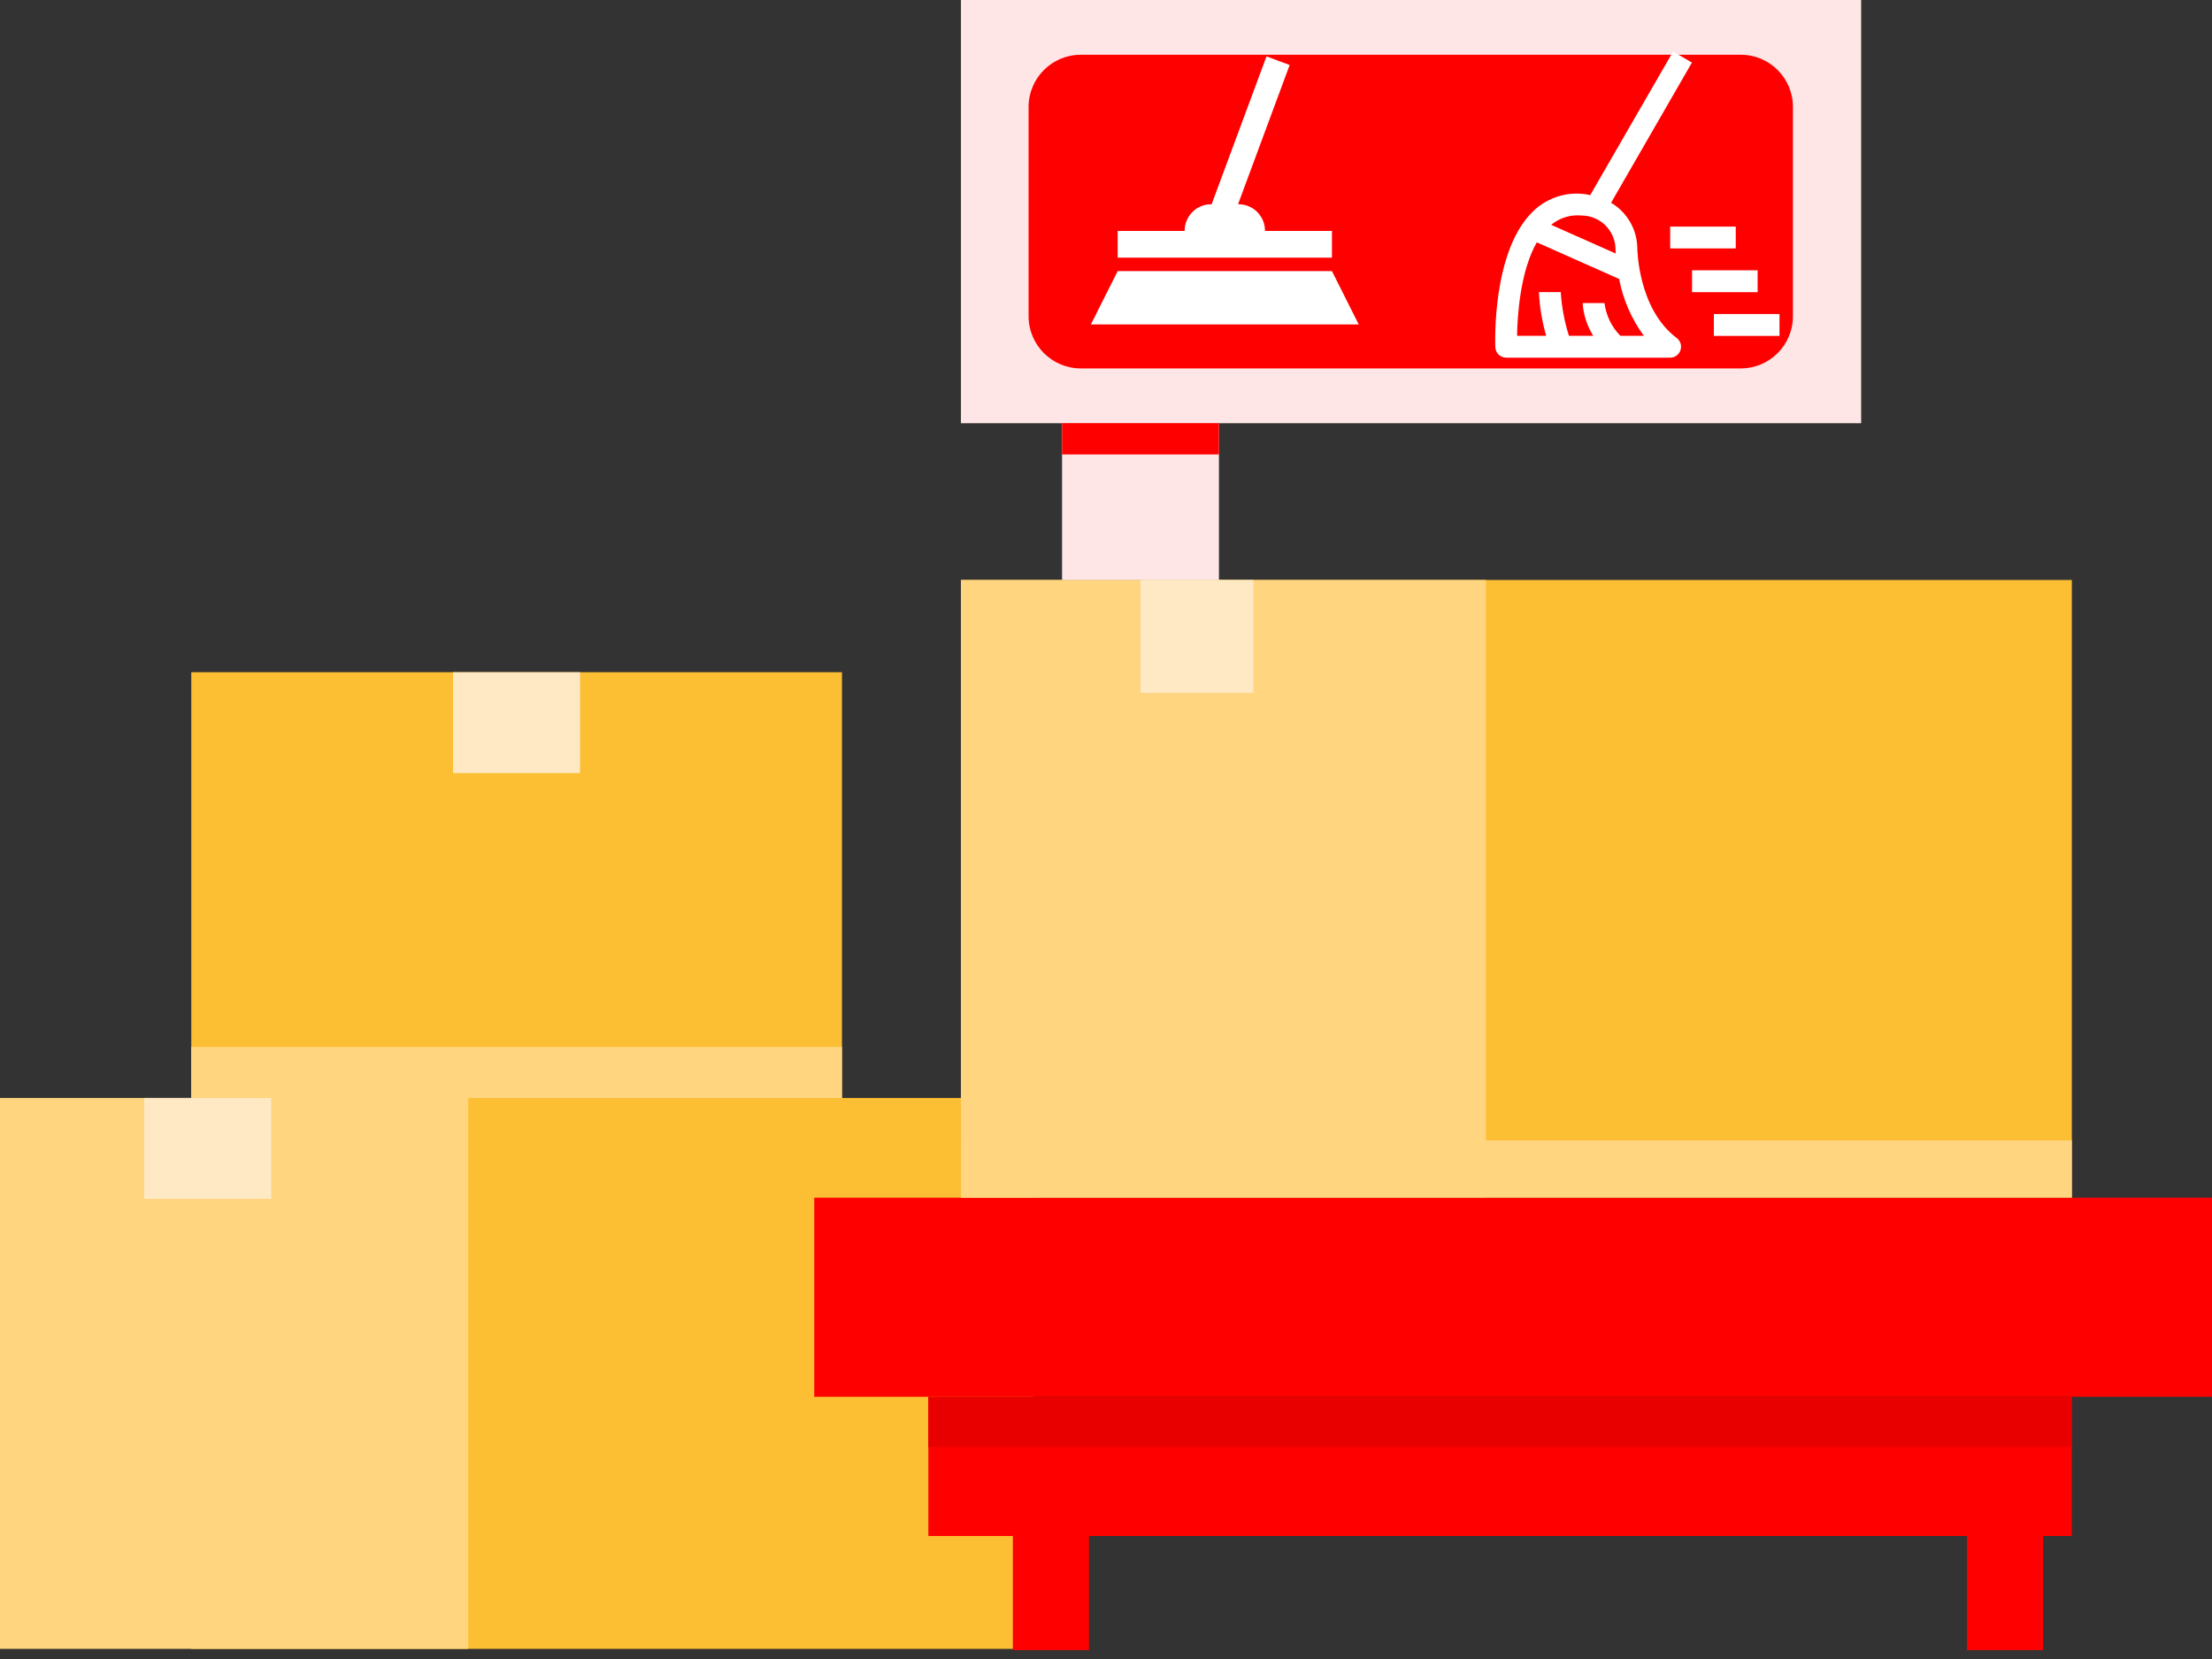 <svg width="36" height="27" viewBox="0 0 36 27" fill="none" xmlns="http://www.w3.org/2000/svg">
<rect x="0" y="0" width="36" height="27" fill="#333333" stroke="none"/>
<path d="M33.719 9.439H15.639V19.491H33.719V9.439Z" fill="#FCBE32"/>
<path d="M16.816 17.869H3.113V26.835H16.816V17.869Z" fill="#FCBE32"/>
<path d="M7.621 17.869H0V26.835H7.621V17.869Z" fill="#FFD580"/>
<path d="M24.183 9.439H15.639V19.491H24.183V9.439Z" fill="#FFD580"/>
<path d="M13.703 10.94H3.113V17.869H13.703V10.94Z" fill="#FCBE32"/>
<path d="M35.999 19.492H13.252V22.732H35.999V19.492Z" fill="#FF0000"/>
<path d="M33.718 22.732H15.109V24.998H33.718V22.732Z" fill="#FF0000"/>
<path d="M30.29 0H15.639V6.888H30.29V0Z" fill="#FFE6E6"/>
<path d="M28.33 5.996H17.59C17.121 5.996 16.74 5.615 16.74 5.146V1.741C16.74 1.271 17.121 0.891 17.59 0.891H28.33C28.8 0.891 29.18 1.271 29.18 1.741V5.146C29.18 5.615 28.8 5.996 28.33 5.996Z" fill="#FF0000"/>
<path d="M19.838 6.887H17.285V9.44H19.838V6.887Z" fill="#FFE6E6"/>
<path d="M17.723 24.998H16.484V26.856H17.723V24.998Z" fill="#FF0000"/>
<path d="M33.25 24.998H32.012V26.856H33.25V24.998Z" fill="#FF0000"/>
<path d="M9.44 10.94H7.373V12.581H9.44V10.94Z" fill="#FFE9C5"/>
<path d="M4.414 17.869H2.348V19.51H4.414V17.869Z" fill="#FFE9C5"/>
<path d="M13.703 17.037H3.113V17.87H13.703V17.037Z" fill="#FFD580"/>
<path d="M33.719 18.559H15.639V19.492H33.719V18.559Z" fill="#FFD580"/>
<path d="M20.399 9.439H18.562V11.276H20.399V9.439Z" fill="#FFE9C5"/>
<path d="M33.718 22.732H15.109V23.55H33.718V22.732Z" fill="#E80000"/>
<path d="M19.838 6.887H17.285V7.396H19.838V6.887Z" fill="#FF0000"/>
<g clip-path="url(#clip0_1300_7916)">
<path d="M28.249 4.043H27.182V3.688H28.249V4.043ZM28.961 5.467H27.893V5.111H28.961V5.467ZM28.605 4.755H27.538V4.399H28.605V4.755Z" fill="white"/>
<path d="M26.647 4.042C26.646 3.892 26.606 3.745 26.531 3.615C26.456 3.485 26.349 3.376 26.22 3.3L27.536 1.018L27.229 0.84L25.881 3.175C25.715 3.138 25.543 3.143 25.38 3.19C25.217 3.237 25.069 3.323 24.948 3.442C24.282 4.085 24.333 5.587 24.336 5.65C24.338 5.696 24.357 5.74 24.39 5.772C24.424 5.803 24.468 5.821 24.514 5.821H27.181C27.218 5.821 27.254 5.809 27.285 5.788C27.315 5.766 27.338 5.735 27.349 5.7C27.361 5.664 27.362 5.626 27.351 5.59C27.339 5.555 27.317 5.523 27.288 5.501C26.658 5.028 26.647 4.052 26.647 4.042ZM25.745 3.508C25.887 3.509 26.023 3.566 26.125 3.665C26.227 3.765 26.287 3.9 26.292 4.042C26.292 4.049 26.292 4.079 26.295 4.126L25.245 3.659C25.314 3.602 25.394 3.559 25.48 3.533C25.566 3.507 25.656 3.499 25.745 3.508ZM26.371 5.465C26.229 5.321 26.138 5.133 26.113 4.932H25.757C25.77 5.121 25.829 5.304 25.93 5.465H25.534C25.461 5.234 25.416 4.995 25.401 4.754H25.046C25.057 4.995 25.097 5.234 25.164 5.465H24.69C24.695 5.139 24.741 4.417 25.011 3.944L26.351 4.54C26.415 4.874 26.552 5.19 26.753 5.465H26.371Z" fill="white"/>
</g>
<g clip-path="url(#clip1_1300_7916)">
<path d="M21.677 3.758H20.588V3.755C20.587 3.64 20.542 3.531 20.461 3.45C20.38 3.369 20.271 3.324 20.156 3.324H20.149L20.989 1.058L20.612 0.918L19.719 3.324H19.711C19.597 3.324 19.487 3.369 19.406 3.45C19.326 3.531 19.28 3.64 19.28 3.755V3.758H18.19V4.193H21.677V3.758ZM21.677 4.412H18.19L17.754 5.28H22.113L21.677 4.412Z" fill="white"/>
</g>
<defs>
<clipPath id="clip0_1300_7916">
<rect width="5.693" height="5.693" fill="white" transform="translate(23.623 0.484)"/>
</clipPath>
<clipPath id="clip1_1300_7916">
<rect width="5.231" height="5.231" fill="white" transform="translate(17.316 0.484)"/>
</clipPath>
</defs>
</svg>
